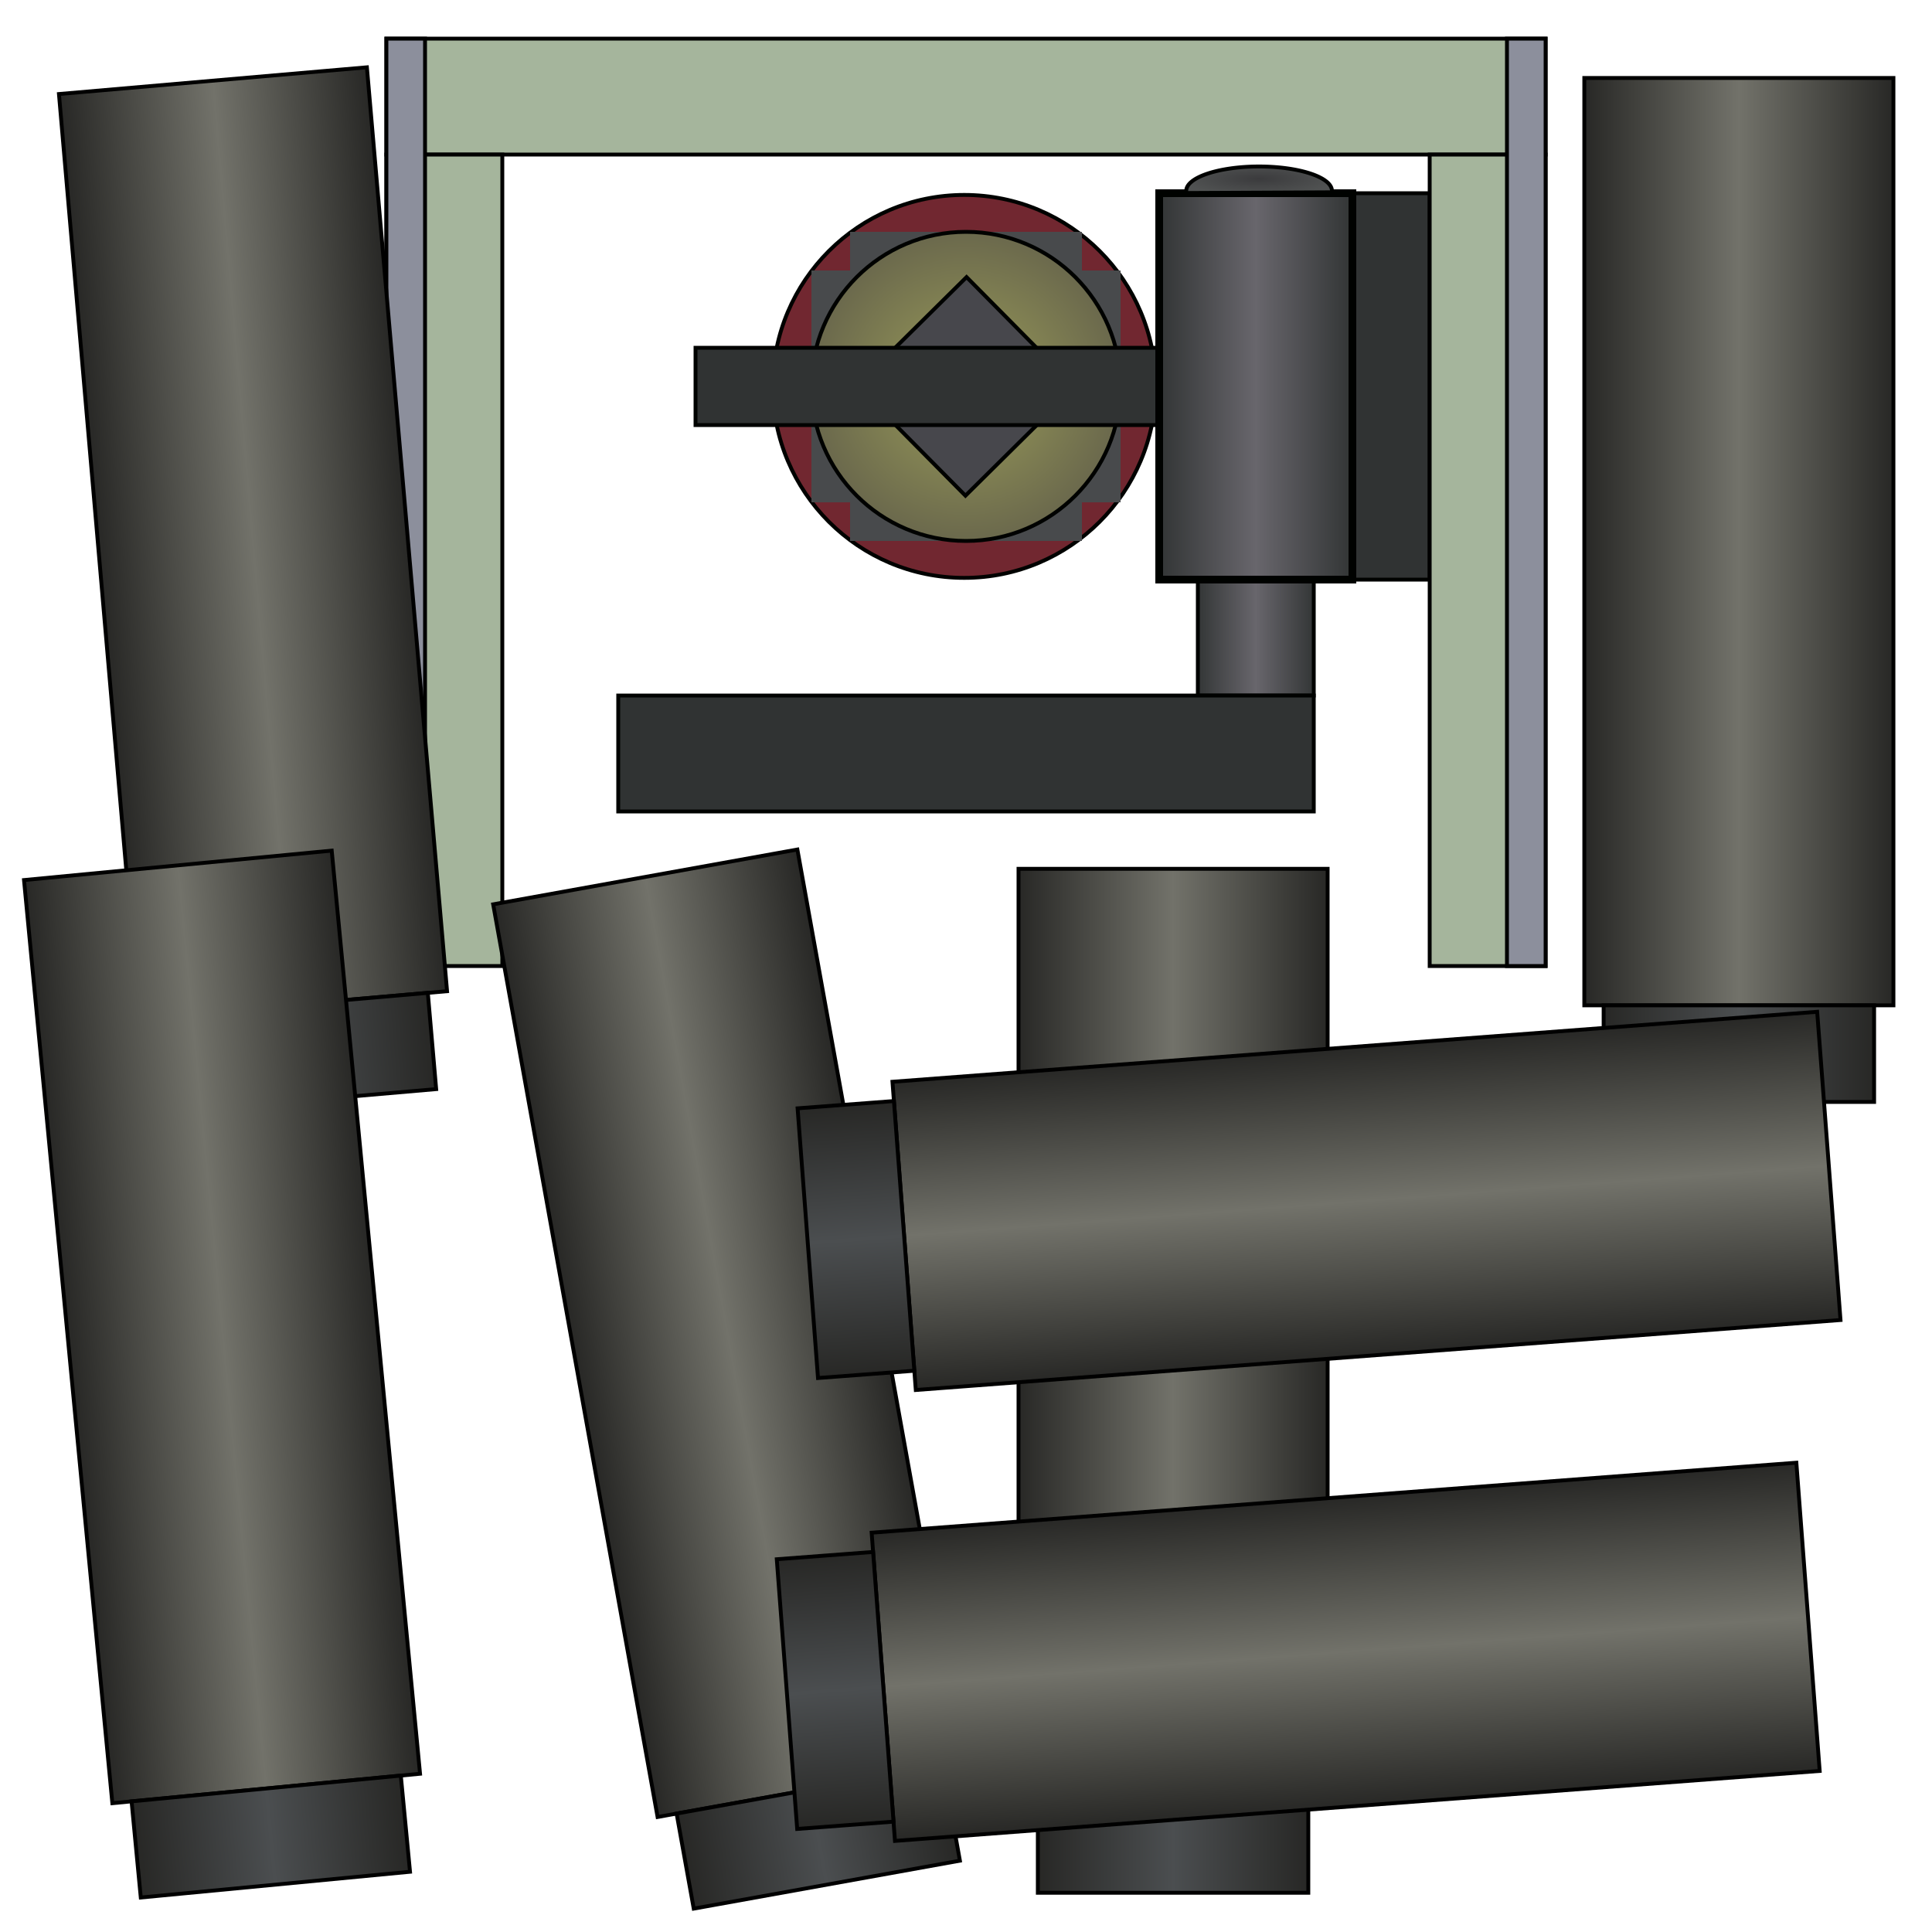 <?xml version="1.0" encoding="UTF-8" standalone="no"?>
<!-- Created with Inkscape (http://www.inkscape.org/) -->

<svg
   width="500"
   height="500"
   id="svg2"
   version="1.1"
   inkscape:version="1.4.2 (ebf0e940, 2025-05-08)"
   sodipodi:docname="deep_borehole_small_drilling_site_const.svg"
   style="display:inline"
   xmlns:inkscape="http://www.inkscape.org/namespaces/inkscape"
   xmlns:sodipodi="http://sodipodi.sourceforge.net/DTD/sodipodi-0.dtd"
   xmlns:xlink="http://www.w3.org/1999/xlink"
   xmlns="http://www.w3.org/2000/svg"
   xmlns:svg="http://www.w3.org/2000/svg"
   xmlns:rdf="http://www.w3.org/1999/02/22-rdf-syntax-ns#"
   xmlns:cc="http://creativecommons.org/ns#"
   xmlns:dc="http://purl.org/dc/elements/1.1/">
  <defs
     id="defs4">
    <linearGradient
       id="linearGradient3663">
      <stop
         style="stop-color:#272725;stop-opacity:1;"
         offset="0"
         id="stop3665" />
      <stop
         id="stop3671"
         offset="0.5"
         style="stop-color:#4b4e50;stop-opacity:1;" />
      <stop
         style="stop-color:#272725;stop-opacity:1;"
         offset="1"
         id="stop3667" />
    </linearGradient>
    <linearGradient
       id="linearGradient3631">
      <stop
         style="stop-color:#272725;stop-opacity:1;"
         offset="0"
         id="stop3633" />
      <stop
         id="stop3639"
         offset="0.5"
         style="stop-color:#72726a;stop-opacity:1;" />
      <stop
         style="stop-color:#272725;stop-opacity:1;"
         offset="1"
         id="stop3635" />
    </linearGradient>
    <linearGradient
       id="linearGradient4191">
      <stop
         style="stop-color:#3b3b3d;stop-opacity:1;"
         offset="0"
         id="stop4193" />
      <stop
         style="stop-color:#505252;stop-opacity:1;"
         offset="1"
         id="stop4195" />
    </linearGradient>
    <linearGradient
       id="linearGradient4167">
      <stop
         style="stop-color:#303333;stop-opacity:1;"
         offset="0"
         id="stop4169" />
      <stop
         id="stop4175"
         offset="0.5"
         style="stop-color:#68666c;stop-opacity:1;" />
      <stop
         style="stop-color:#303333;stop-opacity:1;"
         offset="1"
         id="stop4171" />
    </linearGradient>
    <linearGradient
       id="linearGradient4149">
      <stop
         style="stop-color:#9b9d5a;stop-opacity:1;"
         offset="0"
         id="stop4151" />
      <stop
         style="stop-color:#6a684c;stop-opacity:1;"
         offset="1"
         id="stop4153" />
    </linearGradient>
    <radialGradient
       inkscape:collect="always"
       xlink:href="#linearGradient4149"
       id="radialGradient4155"
       cx="250"
       cy="100"
       fx="250"
       fy="100"
       r="40.5"
       gradientUnits="userSpaceOnUse" />
    <linearGradient
       inkscape:collect="always"
       xlink:href="#linearGradient4167"
       id="linearGradient4173"
       x1="299"
       y1="100"
       x2="351"
       y2="100"
       gradientUnits="userSpaceOnUse" />
    <linearGradient
       inkscape:collect="always"
       xlink:href="#linearGradient4167"
       id="linearGradient4185"
       x1="309"
       y1="165"
       x2="341"
       y2="165"
       gradientUnits="userSpaceOnUse" />
    <radialGradient
       inkscape:collect="always"
       xlink:href="#linearGradient4191"
       id="radialGradient4197"
       cx="325.851"
       cy="46.268"
       fx="325.851"
       fy="46.268"
       r="19.85"
       gradientTransform="matrix(1,0,0,0.211,0,36.524)"
       gradientUnits="userSpaceOnUse" />
    <linearGradient
       inkscape:collect="always"
       xlink:href="#linearGradient3631"
       id="linearGradient3637"
       x1="339.5"
       y1="390"
       x2="420.5"
       y2="390"
       gradientUnits="userSpaceOnUse" />
    <linearGradient
       inkscape:collect="always"
       xlink:href="#linearGradient3663"
       id="linearGradient3669"
       x1="344.5"
       y1="572.5"
       x2="415.5"
       y2="572.5"
       gradientUnits="userSpaceOnUse" />
    <linearGradient
       inkscape:collect="always"
       xlink:href="#linearGradient3631"
       id="linearGradient3677"
       gradientUnits="userSpaceOnUse"
       x1="339.5"
       y1="390"
       x2="420.5"
       y2="390"
       gradientTransform="translate(-85.386,-21.544)" />
    <linearGradient
       inkscape:collect="always"
       xlink:href="#linearGradient3663"
       id="linearGradient3679"
       gradientUnits="userSpaceOnUse"
       x1="344.5"
       y1="572.5"
       x2="415.5"
       y2="572.5"
       gradientTransform="translate(-85.386,-21.544)" />
    <linearGradient
       inkscape:collect="always"
       xlink:href="#linearGradient3631"
       id="linearGradient3685"
       gradientUnits="userSpaceOnUse"
       gradientTransform="translate(-265.662,47.95)"
       x1="339.5"
       y1="390"
       x2="420.5"
       y2="390" />
    <linearGradient
       inkscape:collect="always"
       xlink:href="#linearGradient3663"
       id="linearGradient3687"
       gradientUnits="userSpaceOnUse"
       gradientTransform="translate(-265.662,47.95)"
       x1="344.5"
       y1="572.5"
       x2="415.5"
       y2="572.5" />
    <linearGradient
       inkscape:collect="always"
       xlink:href="#linearGradient3631"
       id="linearGradient3693"
       gradientUnits="userSpaceOnUse"
       gradientTransform="translate(-361.538,-19.923)"
       x1="339.5"
       y1="390"
       x2="420.5"
       y2="390" />
    <linearGradient
       inkscape:collect="always"
       xlink:href="#linearGradient3663"
       id="linearGradient3695"
       gradientUnits="userSpaceOnUse"
       gradientTransform="translate(-361.538,-19.923)"
       x1="344.5"
       y1="572.5"
       x2="415.5"
       y2="572.5" />
    <linearGradient
       inkscape:collect="always"
       xlink:href="#linearGradient3631"
       id="linearGradient3701"
       gradientUnits="userSpaceOnUse"
       gradientTransform="translate(306.148,-701.315)"
       x1="339.5"
       y1="390"
       x2="420.5"
       y2="390" />
    <linearGradient
       inkscape:collect="always"
       xlink:href="#linearGradient3663"
       id="linearGradient3703"
       gradientUnits="userSpaceOnUse"
       gradientTransform="translate(306.148,-701.315)"
       x1="344.5"
       y1="572.5"
       x2="415.5"
       y2="572.5" />
    <linearGradient
       inkscape:collect="always"
       xlink:href="#linearGradient3631"
       id="linearGradient3709"
       gradientUnits="userSpaceOnUse"
       gradientTransform="translate(410.087,-718.656)"
       x1="339.5"
       y1="390"
       x2="420.5"
       y2="390" />
    <linearGradient
       inkscape:collect="always"
       xlink:href="#linearGradient3663"
       id="linearGradient3711"
       gradientUnits="userSpaceOnUse"
       gradientTransform="translate(410.087,-718.656)"
       x1="344.5"
       y1="572.5"
       x2="415.5"
       y2="572.5" />
    <linearGradient
       inkscape:collect="always"
       xlink:href="#linearGradient3631"
       id="linearGradient3717"
       gradientUnits="userSpaceOnUse"
       gradientTransform="translate(-356.553,332.848)"
       x1="339.5"
       y1="390"
       x2="420.5"
       y2="390" />
    <linearGradient
       inkscape:collect="always"
       xlink:href="#linearGradient3663"
       id="linearGradient3719"
       gradientUnits="userSpaceOnUse"
       gradientTransform="translate(-356.553,332.848)"
       x1="344.5"
       y1="572.5"
       x2="415.5"
       y2="572.5" />
  </defs>
  <sodipodi:namedview
     id="base"
     pagecolor="#ffffff"
     bordercolor="#666666"
     borderopacity="1.0"
     inkscape:pageopacity="0.0"
     inkscape:pageshadow="2"
     inkscape:zoom="0.557"
     inkscape:cx="227.10952"
     inkscape:cy="529.62298"
     inkscape:document-units="px"
     inkscape:current-layer="layer2"
     showgrid="true"
     showguides="true"
     inkscape:guide-bbox="true"
     inkscape:snap-global="true"
     inkscape:window-width="976"
     inkscape:window-height="965"
     inkscape:window-x="0"
     inkscape:window-y="25"
     inkscape:window-maximized="0"
     inkscape:snap-grids="true"
     inkscape:snap-to-guides="false"
     inkscape:showpageshadow="2"
     inkscape:pagecheckerboard="0"
     inkscape:deskcolor="#d1d1d1">
    <sodipodi:guide
       orientation="0,1"
       position="157.989,499.102"
       id="guide3588"
       inkscape:locked="false" />
    <sodipodi:guide
       orientation="1,0"
       position="249.551,96.948"
       id="guide3590"
       inkscape:locked="false" />
    <inkscape:grid
       type="xygrid"
       id="grid3592"
       empspacing="5"
       visible="true"
       enabled="true"
       snapvisiblegridlinesonly="true"
       originx="0"
       originy="0"
       spacingy="1"
       spacingx="1"
       units="px" />
  </sodipodi:namedview>
  <g
     inkscape:label="foundation"
     inkscape:groupmode="layer"
     id="layer1"
     transform="translate(0,-52.362)"
     style="display:inline"
     sodipodi:insensitive="true">
    <rect
       style="fill:#b10000;fill-opacity:0;stroke:none;stroke-width:0.707"
       id="rect3825"
       width="500"
       height="500"
       x="0"
       y="52.362" />
  </g>
  <g
     inkscape:groupmode="layer"
     id="layer2"
     inkscape:label="drill"
     style="display:inline">
    <g
       id="g1"
       inkscape:label="borehole"
       style="display:inline"
       transform="translate(0,-52.362)">
      <circle
         style="display:inline;fill:#000000;fill-opacity:1;fill-rule:nonzero;stroke:none"
         id="path3598"
         transform="translate(0,52.362)"
         cx="249.551"
         cy="100"
         r="29.551" />
      <circle
         style="display:inline;fill:#44494c;fill-opacity:1;fill-rule:nonzero;stroke:#000200;stroke-width:1;stroke-linecap:round;stroke-linejoin:miter;stroke-miterlimit:4;stroke-dasharray:none;stroke-dashoffset:0;stroke-opacity:1"
         id="path3936"
         transform="translate(0,52.362)"
         cx="250"
         cy="100"
         r="40" />
      <circle
         style="display:inline;fill:#000000;fill-opacity:1;fill-rule:nonzero;stroke:#000200;stroke-width:1;stroke-linecap:round;stroke-linejoin:miter;stroke-miterlimit:4;stroke-dasharray:none;stroke-dashoffset:0;stroke-opacity:1"
         id="path3941"
         transform="translate(0,52.362)"
         cx="250"
         cy="100"
         r="30" />
      <circle
         style="display:inline;fill:#712730;fill-opacity:1;fill-rule:nonzero;stroke:#000200;stroke-width:1;stroke-linecap:round;stroke-linejoin:miter;stroke-miterlimit:4;stroke-dasharray:none;stroke-dashoffset:0;stroke-opacity:1"
         id="path4141"
         transform="translate(0,52.362)"
         cx="249.551"
         cy="100"
         r="49.551" />
      <rect
         style="display:inline;fill:#484a4c;fill-opacity:1;fill-rule:nonzero;stroke:none"
         id="rect4143"
         width="80"
         height="60"
         x="210"
         y="70"
         transform="translate(0,52.362)" />
      <rect
         style="display:inline;fill:#484a4c;fill-opacity:1;fill-rule:nonzero;stroke:none"
         id="rect4145"
         width="60"
         height="80"
         x="220"
         y="60"
         transform="translate(0,52.362)" />
      <circle
         style="display:inline;fill:url(#radialGradient4155);fill-opacity:1;fill-rule:nonzero;stroke:#000200;stroke-opacity:1"
         id="path4147"
         transform="translate(0,52.362)"
         cx="250"
         cy="100"
         r="40" />
      <rect
         style="display:inline;fill:#47474c;fill-opacity:1;fill-rule:nonzero;stroke:#000200;stroke-width:1;stroke-linecap:round;stroke-linejoin:miter;stroke-miterlimit:4;stroke-dasharray:none;stroke-dashoffset:0;stroke-opacity:1"
         id="rect4157"
         width="40"
         height="40"
         x="226.941"
         y="-127.332"
         transform="rotate(45.293,-62.752,26.181)" />
      <rect
         style="display:inline;fill:#303333;fill-opacity:1;fill-rule:nonzero;stroke:#000200;stroke-width:1;stroke-linecap:round;stroke-linejoin:miter;stroke-miterlimit:4;stroke-dasharray:none;stroke-dashoffset:0;stroke-opacity:1"
         id="rect4161"
         width="140"
         height="20"
         x="180"
         y="90"
         transform="translate(0,52.362)" />
    </g>
    <rect
       style="fill:url(#linearGradient4185);fill-opacity:1;fill-rule:nonzero;stroke:#000200;stroke-width:1;stroke-linecap:round;stroke-linejoin:miter;stroke-miterlimit:4;stroke-dasharray:none;stroke-dashoffset:0;stroke-opacity:1"
       id="rect4177"
       width="30"
       height="30"
       x="310"
       y="150" />
    <rect
       style="fill:#303333;fill-opacity:1;fill-rule:nonzero;stroke:#000200;stroke-width:1;stroke-linecap:round;stroke-linejoin:miter;stroke-miterlimit:4;stroke-dasharray:none;stroke-dashoffset:0;stroke-opacity:1"
       id="rect4187"
       width="180"
       height="30"
       x="160"
       y="180"
       inkscape:label="horizontal" />
    <g
       id="g2"
       inkscape:label="drum">
      <rect
         style="fill:#303333;fill-opacity:1;fill-rule:nonzero;stroke:#000200;stroke-width:1;stroke-linecap:round;stroke-linejoin:miter;stroke-miterlimit:4;stroke-dasharray:none;stroke-dashoffset:0;stroke-opacity:1"
         id="rect4163"
         width="70"
         height="100"
         x="300"
         y="50"
         inkscape:label="drum" />
      <rect
         style="fill:url(#linearGradient4173);fill-opacity:1;fill-rule:nonzero;stroke:#000200;stroke-width:2;stroke-linecap:round;stroke-linejoin:miter;stroke-miterlimit:4;stroke-dasharray:none;stroke-dashoffset:0;stroke-opacity:1"
         id="rect4165"
         width="50"
         height="100"
         x="300"
         y="50"
         inkscape:label="drum side" />
      <path
         sodipodi:type="arc"
         style="fill:url(#radialGradient4197);fill-opacity:1;fill-rule:nonzero;stroke:#000200;stroke-width:1;stroke-linecap:round;stroke-linejoin:miter;stroke-miterlimit:4;stroke-dasharray:none;stroke-dashoffset:0;stroke-opacity:1"
         id="path4189"
         sodipodi:cx="325.85278"
         sodipodi:cy="49.371632"
         sodipodi:rx="18.850988"
         sodipodi:ry="6.2836623"
         d="m 307.003,49.449 a 18.851,6.284 0 0 1 18.573,-6.36 18.851,6.284 0 0 1 19.125,6.176"
         sodipodi:start="3.1293481"
         sodipodi:end="6.2660994"
         sodipodi:open="true"
         sodipodi:arc-type="arc" />
    </g>
    <rect
       style="fill:#a5b59c;fill-opacity:1;fill-rule:nonzero;stroke:#000000;stroke-opacity:1"
       id="rect3619"
       width="300"
       height="30"
       x="100"
       y="10"
       inkscape:label="beam 2" />
    <rect
       style="fill:#a5b59c;fill-opacity:1;fill-rule:nonzero;stroke:#000000;stroke-width:1;stroke-linecap:round;stroke-linejoin:miter;stroke-miterlimit:4;stroke-dasharray:none;stroke-dashoffset:0;stroke-opacity:1"
       id="rect3621"
       width="30"
       height="210"
       x="370"
       y="40"
       inkscape:label="beam 3" />
    <rect
       y="40"
       x="100"
       height="210"
       width="30"
       id="rect3623"
       style="fill:#a5b59c;fill-opacity:1;fill-rule:nonzero;stroke:#000000;stroke-width:1;stroke-linecap:round;stroke-linejoin:miter;stroke-miterlimit:4;stroke-dasharray:none;stroke-dashoffset:0;stroke-opacity:1"
       inkscape:label="beam 1" />
    <rect
       style="fill:#8c8f9c;fill-opacity:1;fill-rule:nonzero;stroke:#000000;stroke-width:1;stroke-linecap:round;stroke-linejoin:miter;stroke-miterlimit:4;stroke-dasharray:none;stroke-dashoffset:0;stroke-opacity:1"
       id="rect3625"
       width="10"
       height="240"
       x="390"
       y="10"
       inkscape:label="beam 3b" />
    <rect
       y="10"
       x="100"
       height="240"
       width="10"
       id="rect3627"
       style="fill:#8c8f9c;fill-opacity:1;fill-rule:nonzero;stroke:#000000;stroke-width:1;stroke-linecap:round;stroke-linejoin:miter;stroke-miterlimit:4;stroke-dasharray:none;stroke-dashoffset:0;stroke-opacity:1"
       inkscape:label="beam 1a" />
    <g
       id="g3"
       inkscape:label="drum 1"
       transform="translate(70.018,-299.82)">
      <rect
         style="fill:url(#linearGradient3637);fill-opacity:1;fill-rule:nonzero;stroke:#000000;stroke-width:1;stroke-linecap:round;stroke-linejoin:miter;stroke-miterlimit:4;stroke-dasharray:none;stroke-dashoffset:0;stroke-opacity:1"
         id="rect3629"
         width="80"
         height="240"
         x="340"
         y="320"
         inkscape:label="pipe 1" />
      <rect
         style="fill:url(#linearGradient3669);fill-opacity:1;fill-rule:nonzero;stroke:#000000;stroke-width:1;stroke-linecap:round;stroke-linejoin:miter;stroke-miterlimit:4;stroke-dasharray:none;stroke-dashoffset:0;stroke-opacity:1"
         id="rect3661"
         width="70"
         height="25"
         x="345"
         y="560" />
    </g>
    <g
       id="g4"
       inkscape:label="drum 2"
       transform="translate(8.977,-73.609)">
      <rect
         y="298.456"
         x="254.614"
         height="240"
         width="80"
         id="rect3673"
         style="fill:url(#linearGradient3677);fill-opacity:1;fill-rule:nonzero;stroke:#000000;stroke-width:1;stroke-linecap:round;stroke-linejoin:miter;stroke-miterlimit:4;stroke-dasharray:none;stroke-dashoffset:0;stroke-opacity:1" />
      <rect
         y="538.456"
         x="259.614"
         height="25"
         width="70"
         id="rect3675"
         style="fill:url(#linearGradient3679);fill-opacity:1;fill-rule:nonzero;stroke:#000000;stroke-width:1;stroke-linecap:round;stroke-linejoin:miter;stroke-miterlimit:4;stroke-dasharray:none;stroke-dashoffset:0;stroke-opacity:1" />
    </g>
    <g
       id="g5"
       inkscape:label="drum 3"
       transform="translate(-10.772,-114.901)">
      <rect
         style="fill:url(#linearGradient3685);fill-opacity:1;fill-rule:nonzero;stroke:#000000;stroke-width:1;stroke-linecap:round;stroke-linejoin:miter;stroke-miterlimit:4;stroke-dasharray:none;stroke-dashoffset:0;stroke-opacity:1"
         id="rect3681"
         width="80"
         height="240"
         x="74.338"
         y="367.95"
         transform="rotate(-10.213)" />
      <rect
         style="fill:url(#linearGradient3687);fill-opacity:1;fill-rule:nonzero;stroke:#000000;stroke-width:1;stroke-linecap:round;stroke-linejoin:miter;stroke-miterlimit:4;stroke-dasharray:none;stroke-dashoffset:0;stroke-opacity:1"
         id="rect3683"
         width="70"
         height="25"
         x="79.338"
         y="607.95"
         transform="rotate(-10.213)" />
    </g>
    <g
       id="g6"
       inkscape:label="drum 4"
       transform="translate(10.772,-276.481)">
      <rect
         transform="rotate(-4.959)"
         y="300.077"
         x="-21.538"
         height="240"
         width="80"
         id="rect3689"
         style="fill:url(#linearGradient3693);fill-opacity:1;fill-rule:nonzero;stroke:#000000;stroke-width:1;stroke-linecap:round;stroke-linejoin:miter;stroke-miterlimit:4;stroke-dasharray:none;stroke-dashoffset:0;stroke-opacity:1" />
      <rect
         transform="rotate(-4.959)"
         y="540.077"
         x="-16.538"
         height="25"
         width="70"
         id="rect3691"
         style="fill:url(#linearGradient3695);fill-opacity:1;fill-rule:nonzero;stroke:#000000;stroke-width:1;stroke-linecap:round;stroke-linejoin:miter;stroke-miterlimit:4;stroke-dasharray:none;stroke-dashoffset:0;stroke-opacity:1" />
    </g>
    <g
       id="g7"
       inkscape:label="drum 5"
       transform="translate(35.907,-236.984)">
      <rect
         style="fill:url(#linearGradient3701);fill-opacity:1;fill-rule:nonzero;stroke:#000000;stroke-width:1;stroke-linecap:round;stroke-linejoin:miter;stroke-miterlimit:4;stroke-dasharray:none;stroke-dashoffset:0;stroke-opacity:1"
         id="rect3697"
         width="80"
         height="240"
         x="646.148"
         y="-381.315"
         transform="rotate(85.672)" />
      <rect
         style="fill:url(#linearGradient3703);fill-opacity:1;fill-rule:nonzero;stroke:#000000;stroke-width:1;stroke-linecap:round;stroke-linejoin:miter;stroke-miterlimit:4;stroke-dasharray:none;stroke-dashoffset:0;stroke-opacity:1"
         id="rect3699"
         width="70"
         height="25"
         x="651.148"
         y="-141.315"
         transform="rotate(85.672)" />
    </g>
    <g
       id="g8"
       inkscape:label="drum 6"
       transform="translate(16.158,-456.014)">
      <rect
         transform="rotate(85.672)"
         y="-398.656"
         x="750.087"
         height="240"
         width="80"
         id="rect3705"
         style="fill:url(#linearGradient3709);fill-opacity:1;fill-rule:nonzero;stroke:#000000;stroke-width:1;stroke-linecap:round;stroke-linejoin:miter;stroke-miterlimit:4;stroke-dasharray:none;stroke-dashoffset:0;stroke-opacity:1" />
      <rect
         transform="rotate(85.672)"
         y="-158.656"
         x="755.087"
         height="25"
         width="70"
         id="rect3707"
         style="fill:url(#linearGradient3711);fill-opacity:1;fill-rule:nonzero;stroke:#000000;stroke-width:1;stroke-linecap:round;stroke-linejoin:miter;stroke-miterlimit:4;stroke-dasharray:none;stroke-dashoffset:0;stroke-opacity:1" />
    </g>
    <g
       id="g9"
       inkscape:label="drum 7"
       transform="translate(-39.497,-423.698)">
      <rect
         style="fill:url(#linearGradient3717);fill-opacity:1;fill-rule:nonzero;stroke:#000000;stroke-width:1;stroke-linecap:round;stroke-linejoin:miter;stroke-miterlimit:4;stroke-dasharray:none;stroke-dashoffset:0;stroke-opacity:1"
         id="rect3713"
         width="80"
         height="240"
         x="-16.553"
         y="652.848"
         transform="rotate(-5.466)" />
      <rect
         style="fill:url(#linearGradient3719);fill-opacity:1;fill-rule:nonzero;stroke:#000000;stroke-width:1;stroke-linecap:round;stroke-linejoin:miter;stroke-miterlimit:4;stroke-dasharray:none;stroke-dashoffset:0;stroke-opacity:1"
         id="rect3715"
         width="70"
         height="25"
         x="-11.553"
         y="892.848"
         transform="rotate(-5.466)" />
    </g>
  </g>
</svg>
